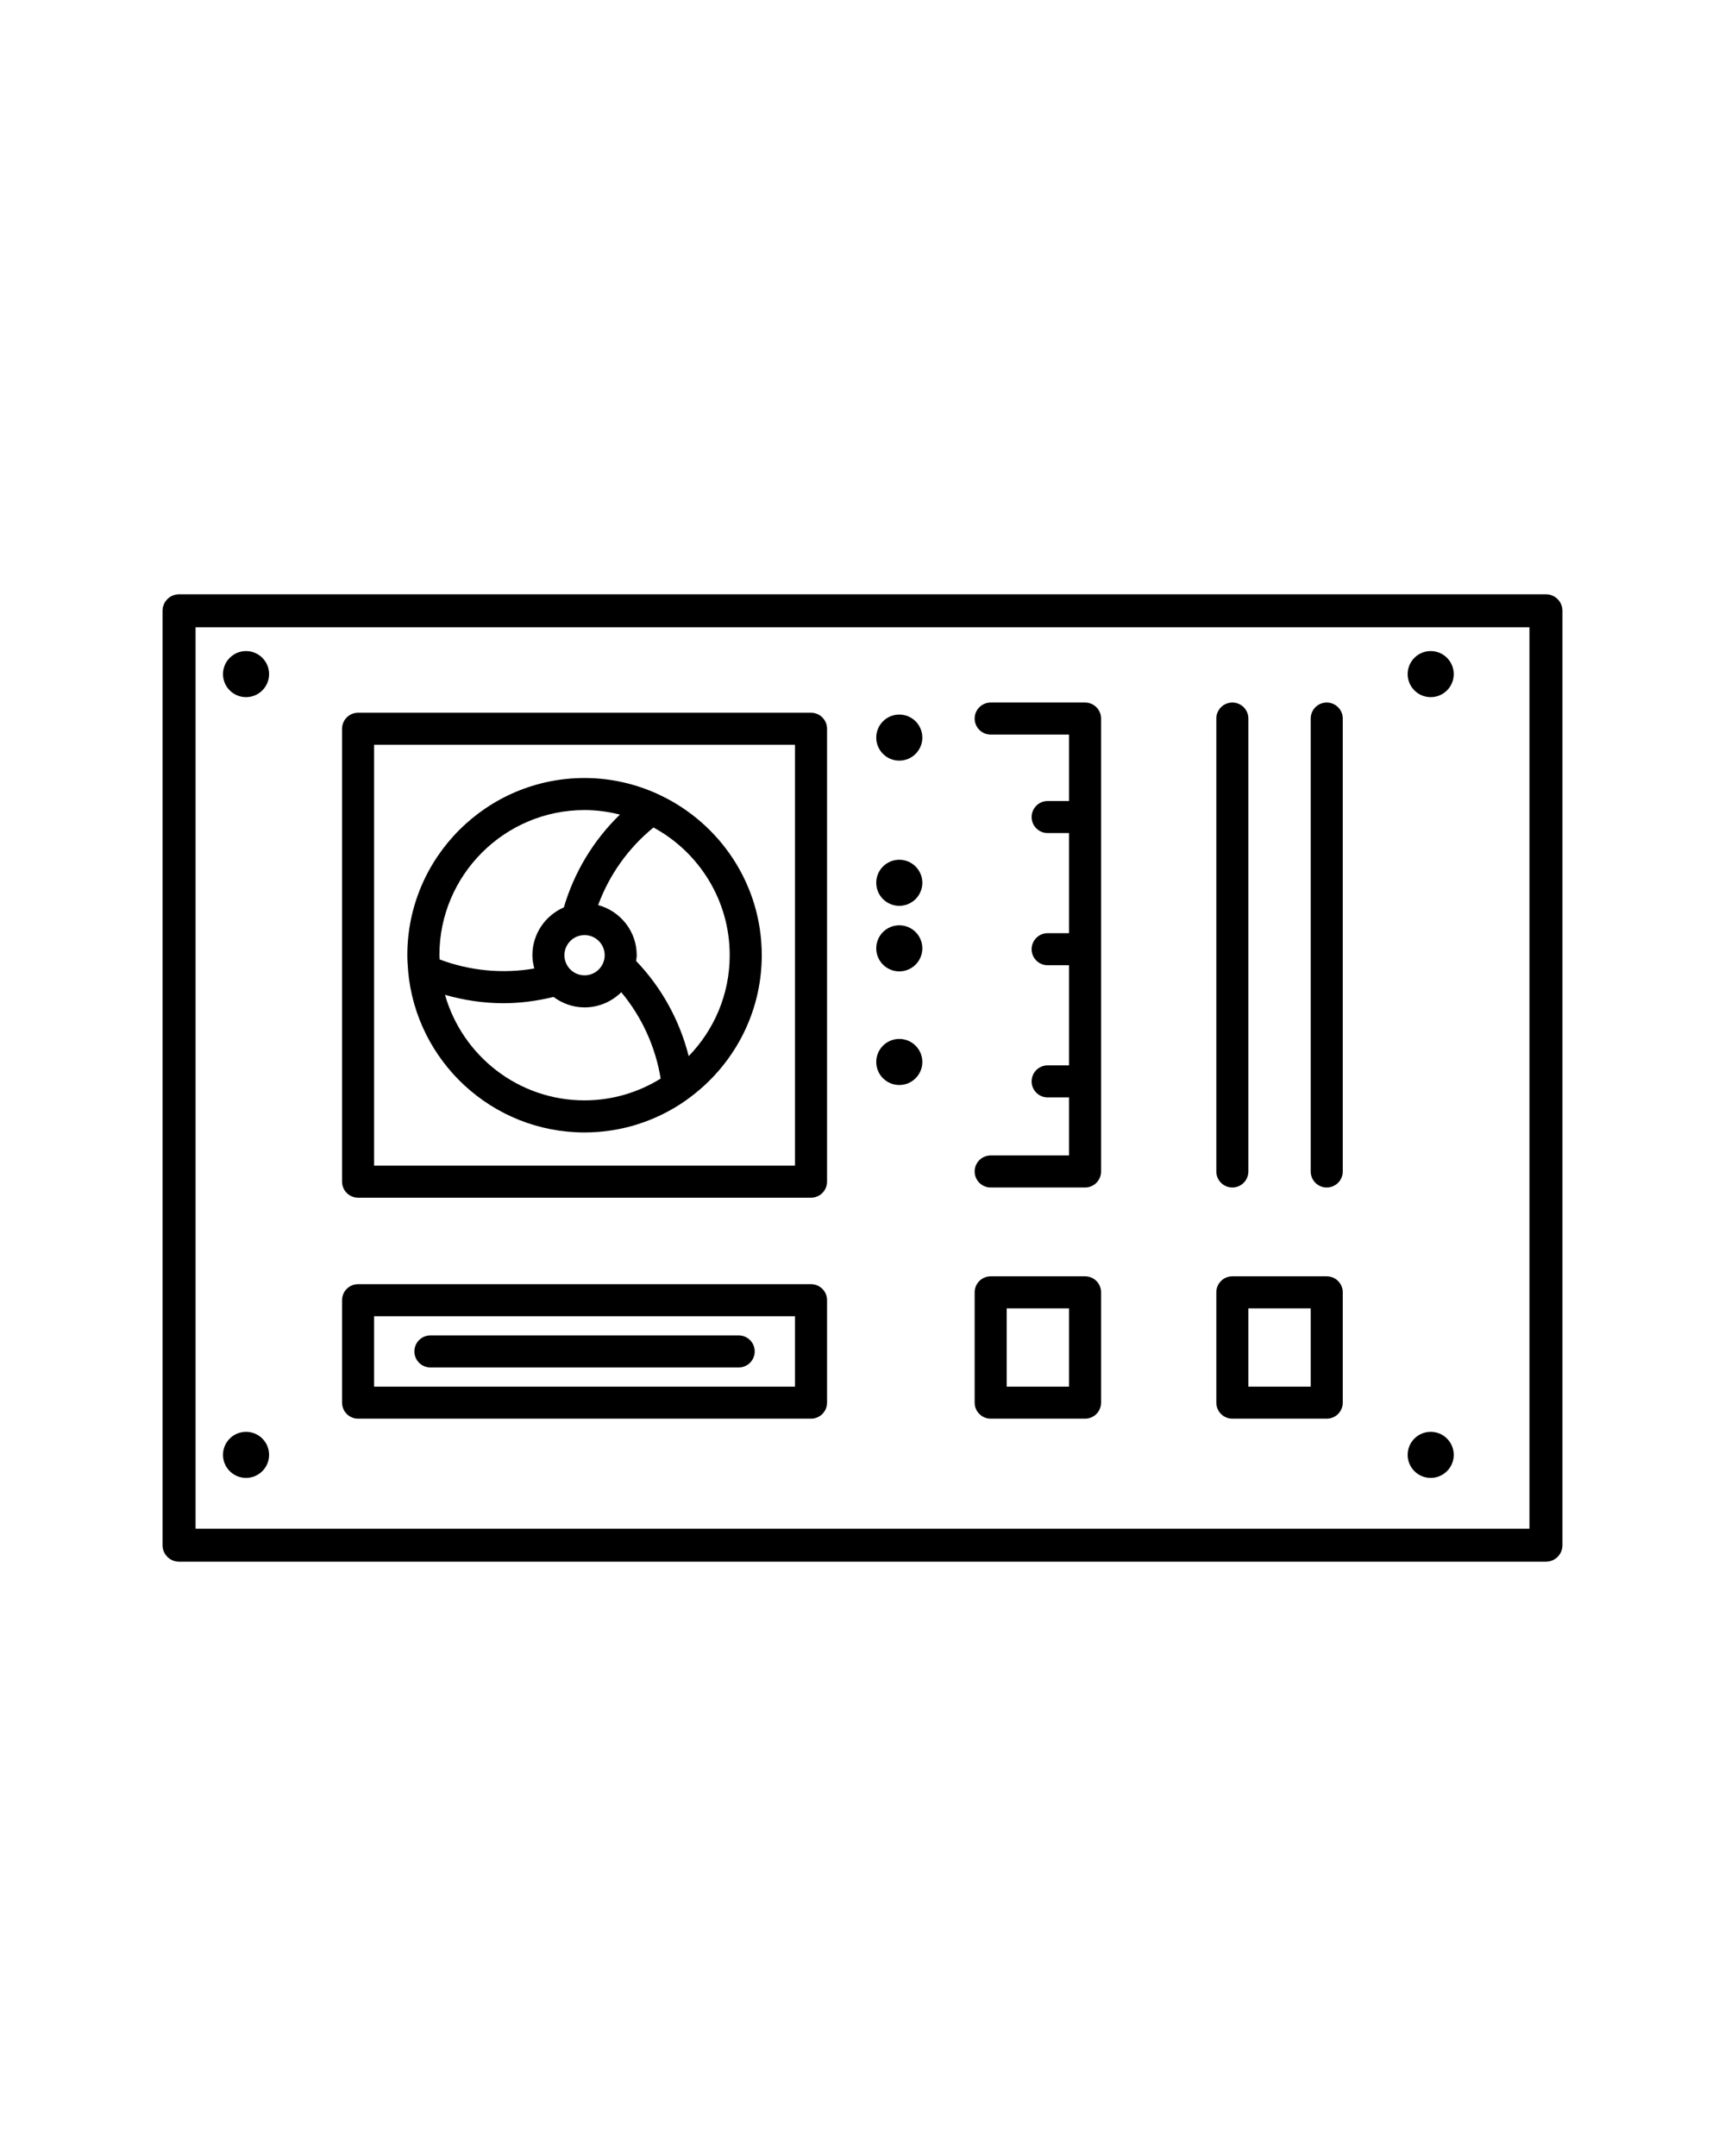 <?xml version="1.0" encoding="UTF-8" standalone="no"?>
<!DOCTYPE svg PUBLIC "-//W3C//DTD SVG 1.1//EN" "http://www.w3.org/Graphics/SVG/1.1/DTD/svg11.dtd">
<svg xmlns:dc="http://purl.org/dc/elements/1.1/" xmlns:xl="http://www.w3.org/1999/xlink" version="1.1" xmlns="http://www.w3.org/2000/svg" viewBox="0 0 95 118.75" width="95" height="118.75">
  <defs/>
  <g id="Canvas_1" fill-opacity="1" stroke-dasharray="none" stroke="none" stroke-opacity="1" fill="none">
    <title>Canvas 1</title>
    <g id="Canvas_1: Layer 2">
      <title>Layer 2</title>
      <g id="Graphic_27">
        <path d="M 85.139 32.733 L 9.861 32.733 C 9.358 32.733 8.952 33.14 8.952 33.643 L 8.952 85.107 C 8.952 85.61 9.358 86.016 9.861 86.016 L 85.139 86.016 C 85.642 86.016 86.048 85.61 86.048 85.107 L 86.048 33.643 C 86.048 33.14 85.642 32.733 85.139 32.733 Z M 84.229 84.197 L 10.771 84.197 L 10.771 34.553 L 84.229 34.553 Z" fill="black"/>
      </g>
      <g id="Graphic_28">
        <path d="M 19.72 78.139 L 44.665 78.139 C 45.153 78.139 45.548 77.744 45.548 77.256 L 45.548 71.613 C 45.548 71.125 45.153 70.731 44.665 70.731 L 19.72 70.731 C 19.233 70.731 18.838 71.125 18.838 71.613 L 18.838 77.256 C 18.838 77.744 19.233 78.139 19.72 78.139 Z M 20.603 72.496 L 43.783 72.496 L 43.783 76.374 L 20.603 76.374 Z" fill="black"/>
      </g>
      <g id="Graphic_29">
        <path d="M 67.868 65.406 C 68.356 65.406 68.751 65.011 68.751 64.523 L 68.751 39.577 C 68.751 39.089 68.356 38.695 67.868 38.695 C 67.38 38.695 66.986 39.089 66.986 39.577 L 66.986 64.523 C 66.986 65.011 67.381 65.406 67.868 65.406 Z" fill="black"/>
      </g>
      <g id="Graphic_30">
        <path d="M 73.066 65.406 C 73.554 65.406 73.949 65.011 73.949 64.523 L 73.949 39.577 C 73.949 39.089 73.554 38.695 73.066 38.695 C 72.578 38.695 72.184 39.089 72.184 39.577 L 72.184 64.523 C 72.184 65.011 72.578 65.406 73.066 65.406 Z" fill="black"/>
      </g>
      <g id="Graphic_31">
        <path d="M 19.72 65.967 L 44.665 65.967 C 45.153 65.967 45.548 65.572 45.548 65.084 L 45.548 40.14 C 45.548 39.652 45.153 39.257 44.665 39.257 L 19.72 39.257 C 19.233 39.257 18.838 39.652 18.838 40.14 L 18.838 65.084 C 18.838 65.572 19.233 65.967 19.72 65.967 Z M 20.603 41.022 L 43.783 41.022 L 43.783 64.202 L 20.603 64.202 Z" fill="black"/>
      </g>
      <g id="Graphic_32">
        <path d="M 40.682 73.553 L 23.704 73.553 C 23.216 73.553 22.821 73.947 22.821 74.435 C 22.821 74.923 23.216 75.318 23.704 75.318 L 40.682 75.318 C 41.17 75.318 41.564 74.923 41.564 74.435 C 41.564 73.947 41.17 73.553 40.682 73.553 Z" fill="black"/>
      </g>
      <g id="Graphic_33">
        <circle cx="49.526" cy="58.492" r="1.269" fill="black"/>
      </g>
      <g id="Graphic_34">
        <circle cx="49.526" cy="52.233" r="1.269" fill="black"/>
      </g>
      <g id="Graphic_35">
        <circle cx="49.526" cy="48.623" r="1.269" fill="black"/>
      </g>
      <g id="Graphic_36">
        <circle cx="49.526" cy="40.626" r="1.269" fill="black"/>
      </g>
      <g id="Graphic_37">
        <circle cx="13.55" cy="37.129" r="1.269" fill="black"/>
      </g>
      <g id="Graphic_38">
        <circle cx="13.55" cy="80.132" r="1.269" fill="black"/>
      </g>
      <g id="Graphic_39">
        <circle cx="78.792" cy="37.129" r="1.269" fill="black"/>
      </g>
      <g id="Graphic_40">
        <circle cx="78.792" cy="80.132" r="1.269" fill="black"/>
      </g>
      <g id="Graphic_41">
        <path d="M 67.868 78.139 L 73.066 78.139 C 73.554 78.139 73.949 77.744 73.949 77.256 L 73.949 71.18 C 73.949 70.692 73.554 70.298 73.066 70.298 L 67.868 70.298 C 67.38 70.298 66.986 70.692 66.986 71.18 L 66.986 77.256 C 66.986 77.744 67.381 78.139 67.868 78.139 Z M 68.751 72.062 L 72.184 72.062 L 72.184 76.374 L 68.751 76.374 Z" fill="black"/>
      </g>
      <g id="Graphic_42">
        <path d="M 54.56 78.139 L 59.757 78.139 C 60.245 78.139 60.639 77.744 60.639 77.256 L 60.639 71.18 C 60.639 70.692 60.245 70.298 59.757 70.298 L 54.56 70.298 C 54.072 70.298 53.677 70.692 53.677 71.18 L 53.677 77.256 C 53.677 77.744 54.073 78.139 54.56 78.139 Z M 55.442 72.062 L 58.875 72.062 L 58.875 76.374 L 55.442 76.374 Z" fill="black"/>
      </g>
      <g id="Graphic_43">
        <path d="M 54.56 63.641 C 54.072 63.641 53.677 64.035 53.677 64.523 C 53.677 65.011 54.072 65.406 54.56 65.406 L 59.757 65.406 C 60.245 65.406 60.639 65.011 60.639 64.523 L 60.639 39.577 C 60.639 39.089 60.245 38.695 59.757 38.695 L 54.56 38.695 C 54.072 38.695 53.677 39.089 53.677 39.577 C 53.677 40.065 54.072 40.46 54.56 40.46 L 58.875 40.46 L 58.875 44.119 L 57.697 44.119 C 57.209 44.119 56.814 44.514 56.814 45.002 C 56.814 45.49 57.209 45.884 57.697 45.884 L 58.875 45.884 L 58.875 51.399 L 57.697 51.399 C 57.209 51.399 56.814 51.794 56.814 52.281 C 56.814 52.769 57.209 53.164 57.697 53.164 L 58.875 53.164 L 58.875 58.679 L 57.697 58.679 C 57.209 58.679 56.814 59.073 56.814 59.561 C 56.814 60.049 57.209 60.444 57.697 60.444 L 58.875 60.444 L 58.875 63.64 L 54.56 63.64 Z" fill="black"/>
      </g>
      <g id="Graphic_44">
        <path d="M 36.356 43.797 C 36.326 43.778 36.294 43.767 36.262 43.752 C 35.021 43.18 33.647 42.852 32.193 42.852 C 26.811 42.852 22.432 47.231 22.432 52.613 C 22.432 52.889 22.451 53.16 22.474 53.43 C 22.474 53.444 22.475 53.456 22.475 53.469 C 22.911 58.45 27.099 62.374 32.192 62.374 C 34.259 62.374 36.175 61.723 37.754 60.623 C 37.79 60.603 37.818 60.574 37.85 60.551 C 40.328 58.779 41.952 55.885 41.952 52.613 C 41.953 48.721 39.658 45.363 36.356 43.797 Z M 32.193 44.617 C 32.866 44.617 33.515 44.71 34.14 44.867 C 32.693 46.27 31.622 48.034 31.053 49.978 C 30.035 50.42 29.32 51.433 29.32 52.612 C 29.32 52.867 29.363 53.108 29.426 53.343 C 27.679 53.647 25.872 53.471 24.21 52.844 C 24.208 52.766 24.199 52.69 24.199 52.612 C 24.197 48.204 27.785 44.617 32.193 44.617 Z M 31.084 52.612 C 31.084 52.001 31.581 51.503 32.193 51.503 C 32.804 51.503 33.302 52 33.302 52.612 C 33.302 53.223 32.805 53.721 32.193 53.721 C 31.581 53.721 31.084 53.224 31.084 52.612 Z M 24.508 54.795 C 25.554 55.093 26.634 55.256 27.72 55.256 C 28.649 55.256 29.576 55.132 30.485 54.91 C 30.964 55.267 31.551 55.486 32.192 55.486 C 32.98 55.486 33.694 55.166 34.214 54.65 C 35.348 56.008 36.098 57.658 36.385 59.407 C 35.164 60.163 33.73 60.607 32.192 60.607 C 28.542 60.608 25.461 58.144 24.508 54.795 Z M 37.928 58.171 C 37.435 56.21 36.439 54.396 35.034 52.93 C 35.045 52.824 35.066 52.721 35.066 52.612 C 35.066 51.289 34.162 50.183 32.942 49.85 C 33.553 48.182 34.611 46.702 35.989 45.577 C 38.487 46.931 40.187 49.576 40.187 52.611 C 40.188 54.772 39.324 56.731 37.928 58.171 Z" fill="black"/>
      </g>
    </g>
  </g>
</svg>
